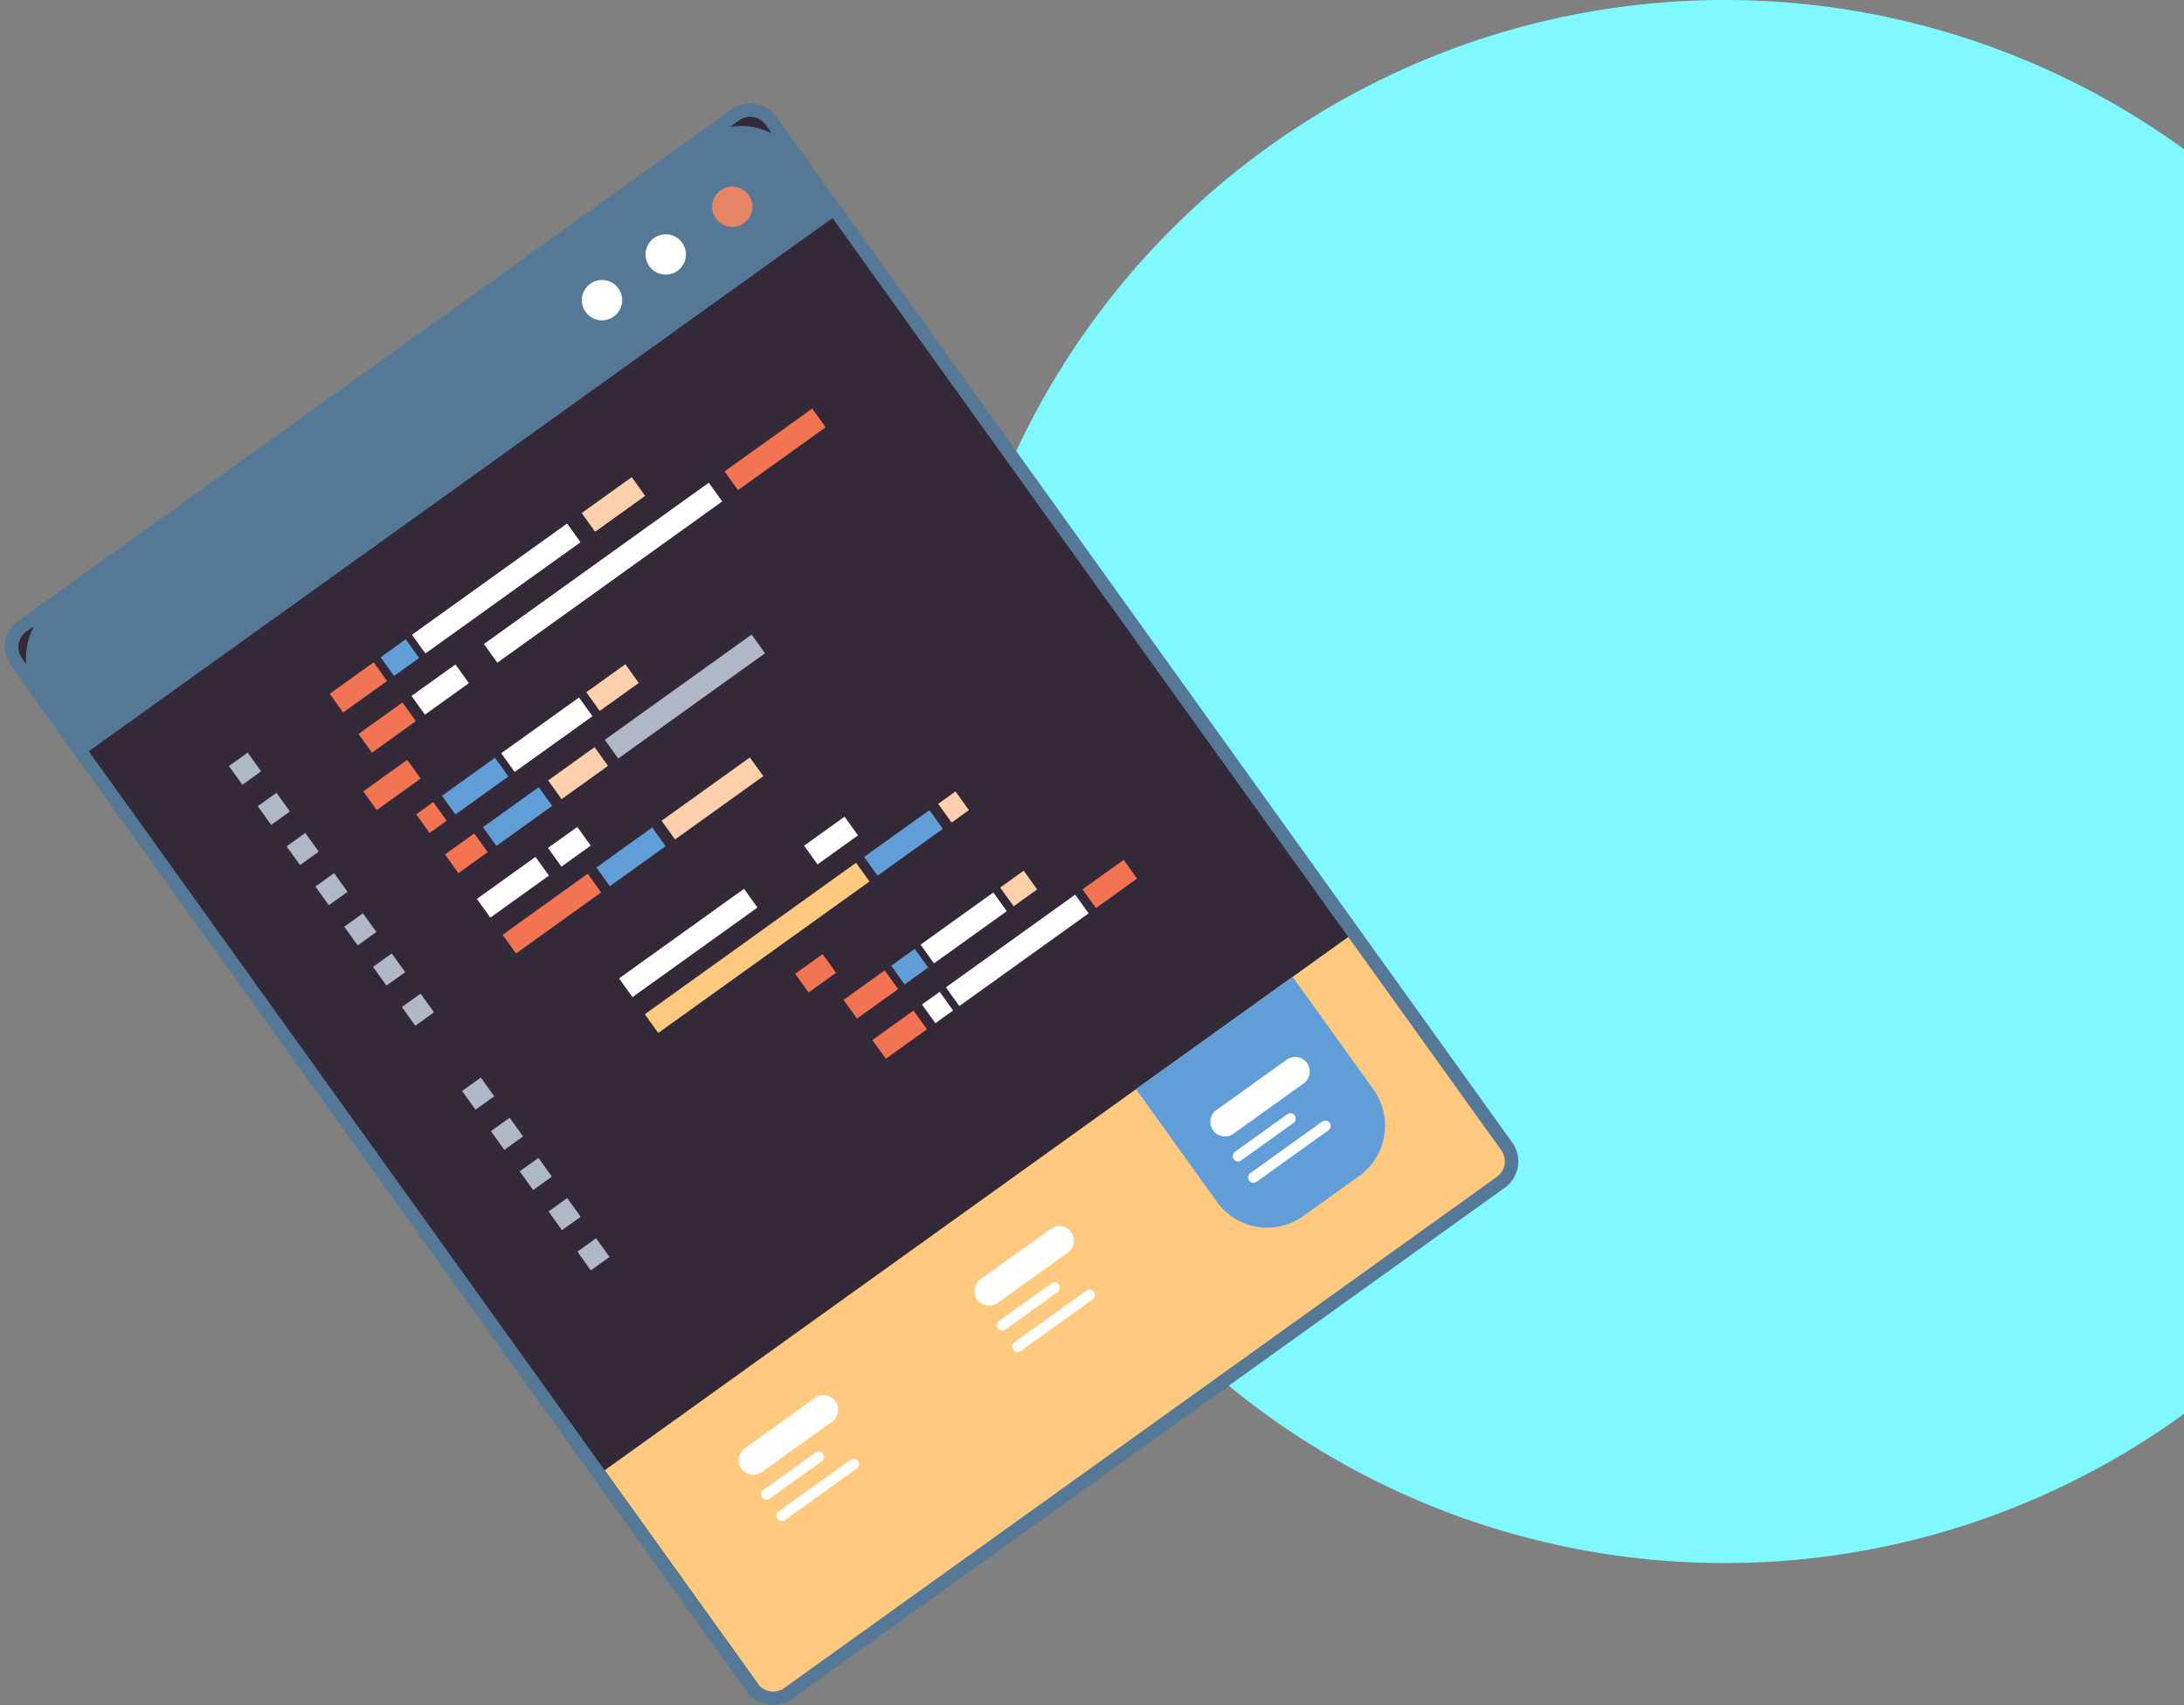 <svg xmlns="http://www.w3.org/2000/svg" width="495.394" height="386.804" viewBox="0 0 495.394 386.804">
  <rect x="0" y="0" width="495.394" height="386.804" fill="#808080" stroke="none"/>
  <g id="Grupo_87386" data-name="Grupo 87386" transform="translate(-924.605 -1963.196)">
    <path id="Trazado_151690" data-name="Trazado 151690" d="M1468.581,4144.686A177.319,177.319,0,0,1,1750.1,4001.23v286.911a177.319,177.319,0,0,1-281.522-143.456Z" transform="translate(-330.103 -2004.187)" fill="#7ff9ff"/>
    <g id="Grupo_86474" data-name="Grupo 86474" transform="translate(-702.236 -849.883)">
      <g id="Grupo_86466" data-name="Grupo 86466" transform="translate(1626.842 2835.774)">
        <g id="Grupo_86465" data-name="Grupo 86465">
          <g id="Grupo_86461" data-name="Grupo 86461">
            <path id="Trazado_151677" data-name="Trazado 151677" d="M1969.72,3083.408l-161.674,115.976a5.827,5.827,0,0,1-8.132-1.339l-166.892-232.653a5.827,5.827,0,0,1,1.338-8.132l161.674-115.976a5.827,5.827,0,0,1,8.132,1.339l166.892,232.653A5.827,5.827,0,0,1,1969.72,3083.408Z" transform="translate(-1629.276 -2837.887)" fill="#332938"/>
            <rect id="Rectángulo_7649" data-name="Rectángulo 7649" width="207.842" height="64.454" transform="translate(137.151 310.864) rotate(-35.654)" fill="#ffca80"/>
            <path id="Rectángulo_7650" data-name="Rectángulo 7650" d="M14.936,0H196.119a14.936,14.936,0,0,1,14.936,14.936V31.819a0,0,0,0,1,0,0H0a0,0,0,0,1,0,0V14.936A14.936,14.936,0,0,1,14.936,0Z" transform="matrix(0.813, -0.583, 0.583, 0.813, 0, 123.02)" fill="#547896"/>
            <path id="Trazado_151678" data-name="Trazado 151678" d="M1969.213,3083.251l-161.674,115.976a7.358,7.358,0,0,1-10.256-1.687l-166.892-232.654a7.358,7.358,0,0,1,1.688-10.256l161.674-115.976a7.358,7.358,0,0,1,10.256,1.688L1970.9,3073A7.358,7.358,0,0,1,1969.213,3083.251ZM1633.854,2957.1a4.311,4.311,0,0,0-.989,6.008l166.892,232.653a4.311,4.311,0,0,0,6.008.989l161.674-115.976a4.309,4.309,0,0,0,.988-6.007l-166.892-232.653a4.309,4.309,0,0,0-6.008-.989Z" transform="translate(-1627.882 -2836.495)" fill="#547896"/>
          </g>
          <g id="Grupo_86462" data-name="Grupo 86462" transform="translate(146.431 30.456)">
            <path id="Trazado_151679" data-name="Trazado 151679" d="M1908.442,2901.405a4.574,4.574,0,1,0,1.051-6.383A4.573,4.573,0,0,0,1908.442,2901.405Z" transform="translate(-1907.584 -2894.165)" fill="#fff"/>
          </g>
          <g id="Grupo_86463" data-name="Grupo 86463" transform="translate(161.517 19.634)">
            <path id="Trazado_151680" data-name="Trazado 151680" d="M1937.364,2880.657a4.574,4.574,0,1,0,1.051-6.382A4.574,4.574,0,0,0,1937.364,2880.657Z" transform="translate(-1936.506 -2873.417)" fill="#e68466"/>
          </g>
          <g id="Grupo_86464" data-name="Grupo 86464" transform="translate(130.366 39.214)">
            <circle id="Elipse_8310" data-name="Elipse 8310" cx="4.574" cy="4.574" r="4.574" transform="translate(0 8.079) rotate(-62.028)" fill="#fff"/>
          </g>
        </g>
      </g>
      <g id="Grupo_86470" data-name="Grupo 86470" transform="translate(1678.775 2905.768)">
        <g id="Grupo_86469" data-name="Grupo 86469" transform="translate(0 0)">
          <g id="Grupo_86467" data-name="Grupo 86467" transform="translate(52.882 86.856)">
            <rect id="Rectángulo_7651" data-name="Rectángulo 7651" width="5.224" height="5.224" transform="translate(0 67.961) rotate(-35.653)" fill="#b0b7c7"/>
            <rect id="Rectángulo_7652" data-name="Rectángulo 7652" width="5.224" height="5.224" transform="translate(6.537 77.073) rotate(-35.653)" fill="#b0b7c7"/>
            <rect id="Rectángulo_7653" data-name="Rectángulo 7653" width="5.224" height="5.224" transform="translate(13.073 86.185) rotate(-35.654)" fill="#b0b7c7"/>
            <rect id="Rectángulo_7654" data-name="Rectángulo 7654" width="5.224" height="5.224" transform="translate(19.61 95.298) rotate(-35.653)" fill="#b0b7c7"/>
            <rect id="Rectángulo_7655" data-name="Rectángulo 7655" width="5.224" height="5.224" transform="matrix(0.813, -0.583, 0.583, 0.813, 26.147, 104.41)" fill="#b0b7c7"/>
            <rect id="Rectángulo_7656" data-name="Rectángulo 7656" width="34.855" height="5.224" transform="matrix(0.813, -0.583, 0.583, 0.813, 35.609, 42.417)" fill="#fff"/>
            <rect id="Rectángulo_7657" data-name="Rectángulo 7657" width="58.947" height="5.224" transform="matrix(0.813, -0.583, 0.583, 0.813, 41.444, 50.552)" fill="#ffca80"/>
            <rect id="Rectángulo_7658" data-name="Rectángulo 7658" width="7.65" height="5.224" transform="matrix(0.813, -0.583, 0.583, 0.813, 75.553, 41.366)" fill="#f37453"/>
            <rect id="Rectángulo_7659" data-name="Rectángulo 7659" width="11.476" height="5.224" transform="matrix(0.813, -0.583, 0.583, 0.813, 86.53, 47.293)" fill="#f37453"/>
            <rect id="Rectángulo_7660" data-name="Rectángulo 7660" width="11.476" height="5.224" transform="translate(93.067 56.405) rotate(-35.653)" fill="#f37453"/>
            <rect id="Rectángulo_7661" data-name="Rectángulo 7661" width="11.476" height="5.224" transform="matrix(0.813, -0.583, 0.583, 0.813, 140.73, 22.214)" fill="#f37453"/>
            <rect id="Rectángulo_7662" data-name="Rectángulo 7662" width="4.937" height="5.224" transform="matrix(0.813, -0.583, 0.583, 0.813, 104.316, 48.336)" fill="#fff"/>
            <rect id="Rectángulo_7663" data-name="Rectángulo 7663" width="36.073" height="5.224" transform="matrix(0.813, -0.583, 0.583, 0.813, 109.741, 44.444)" fill="#fff"/>
            <rect id="Rectángulo_7664" data-name="Rectángulo 7664" width="6.558" height="5.224" transform="matrix(0.813, -0.583, 0.583, 0.813, 97.335, 39.542)" fill="#619ed7"/>
            <rect id="Rectángulo_7665" data-name="Rectángulo 7665" width="6.558" height="5.224" transform="matrix(0.813, -0.583, 0.583, 0.813, 122.057, 21.808)" fill="#ffd0ab"/>
            <rect id="Rectángulo_7666" data-name="Rectángulo 7666" width="20.315" height="5.224" transform="translate(103.996 34.764) rotate(-35.654)" fill="#fff"/>
            <rect id="Rectángulo_7667" data-name="Rectángulo 7667" width="4.827" height="5.224" transform="matrix(0.813, -0.583, 0.583, 0.813, 107.993, 2.814)" fill="#ffd0ab"/>
            <rect id="Rectángulo_7668" data-name="Rectángulo 7668" width="18.218" height="5.224" transform="matrix(0.813, -0.583, 0.583, 0.813, 91.192, 14.866)" fill="#619ed7"/>
            <rect id="Rectángulo_7669" data-name="Rectángulo 7669" width="11.296" height="5.224" transform="translate(77.577 12.311) rotate(-35.653)" fill="#fff"/>
          </g>
          <g id="Grupo_86468" data-name="Grupo 86468">
            <rect id="Rectángulo_7670" data-name="Rectángulo 7670" width="5.224" height="5.224" transform="translate(0 81.097) rotate(-35.653)" fill="#b0b7c7"/>
            <rect id="Rectángulo_7671" data-name="Rectángulo 7671" width="5.224" height="5.224" transform="translate(6.537 90.209) rotate(-35.654)" fill="#b0b7c7"/>
            <rect id="Rectángulo_7672" data-name="Rectángulo 7672" width="5.224" height="5.224" transform="translate(13.073 99.322) rotate(-35.653)" fill="#b0b7c7"/>
            <rect id="Rectángulo_7673" data-name="Rectángulo 7673" width="5.224" height="5.224" transform="translate(19.61 108.434) rotate(-35.654)" fill="#b0b7c7"/>
            <rect id="Rectángulo_7674" data-name="Rectángulo 7674" width="5.224" height="5.224" transform="translate(26.147 117.546) rotate(-35.653)" fill="#b0b7c7"/>
            <rect id="Rectángulo_7675" data-name="Rectángulo 7675" width="5.224" height="5.224" transform="translate(32.683 126.659) rotate(-35.653)" fill="#b0b7c7"/>
            <rect id="Rectángulo_7676" data-name="Rectángulo 7676" width="5.224" height="5.224" transform="translate(39.22 135.771) rotate(-35.654)" fill="#b0b7c7"/>
            <rect id="Rectángulo_7677" data-name="Rectángulo 7677" width="12.261" height="5.224" transform="matrix(0.813, -0.583, 0.583, 0.813, 22.854, 64.703)" fill="#f37453"/>
            <rect id="Rectángulo_7678" data-name="Rectángulo 7678" width="12.261" height="5.224" transform="matrix(0.813, -0.583, 0.583, 0.813, 29.391, 73.815)" fill="#f37453"/>
            <rect id="Rectángulo_7679" data-name="Rectángulo 7679" width="12.261" height="5.224" transform="matrix(0.813, -0.583, 0.583, 0.813, 30.472, 86.841)" fill="#f37453"/>
            <rect id="Rectángulo_7680" data-name="Rectángulo 7680" width="4.768" height="5.224" transform="matrix(0.813, -0.583, 0.583, 0.813, 42.464, 92.039)" fill="#f37453"/>
            <rect id="Rectángulo_7681" data-name="Rectángulo 7681" width="24.46" height="5.224" transform="matrix(0.813, -0.583, 0.583, 0.813, 112.416, 14.257)" fill="#f37453"/>
            <rect id="Rectángulo_7682" data-name="Rectángulo 7682" width="12.261" height="5.224" transform="matrix(0.813, -0.583, 0.583, 0.813, 41.409, 65.194)" fill="#fff"/>
            <rect id="Rectángulo_7683" data-name="Rectángulo 7683" width="62.777" height="5.224" transform="translate(57.831 53.414) rotate(-35.654)" fill="#fff"/>
            <rect id="Rectángulo_7684" data-name="Rectángulo 7684" width="7.006" height="5.224" transform="matrix(0.813, -0.583, 0.583, 0.813, 34.398, 56.421)" fill="#619ed7"/>
            <rect id="Rectángulo_7685" data-name="Rectángulo 7685" width="13.977" height="5.224" transform="translate(80.01 23.702) rotate(-35.653)" fill="#ffd0ab"/>
            <rect id="Rectángulo_7686" data-name="Rectángulo 7686" width="43.3" height="5.224" transform="translate(41.514 51.317) rotate(-35.653)" fill="#fff"/>
            <rect id="Rectángulo_7687" data-name="Rectángulo 7687" width="14.795" height="5.224" transform="matrix(0.813, -0.583, 0.583, 0.813, 48.315, 87.842)" fill="#619ed7"/>
            <rect id="Rectángulo_7688" data-name="Rectángulo 7688" width="10.901" height="5.224" transform="translate(81.057 64.355) rotate(-35.654)" fill="#ffd0ab"/>
            <rect id="Rectángulo_7689" data-name="Rectángulo 7689" width="40.965" height="5.224" transform="matrix(0.813, -0.583, 0.583, 0.813, 85.253, 75.147)" fill="#b0b7c7"/>
            <rect id="Rectángulo_7690" data-name="Rectángulo 7690" width="21.704" height="5.224" transform="matrix(0.813, -0.583, 0.583, 0.813, 61.761, 78.197)" fill="#fff"/>
            <rect id="Rectángulo_7691" data-name="Rectángulo 7691" width="8.174" height="5.224" transform="matrix(0.813, -0.583, 0.583, 0.813, 49.001, 101.152)" fill="#f37453"/>
            <rect id="Rectángulo_7692" data-name="Rectángulo 7692" width="12.947" height="5.224" transform="matrix(0.813, -0.583, 0.583, 0.813, 72.405, 84.363)" fill="#ffd0ab"/>
            <rect id="Rectángulo_7693" data-name="Rectángulo 7693" width="15.569" height="5.224" transform="translate(57.619 94.97) rotate(-35.654)" fill="#619ed7"/>
            <rect id="Rectángulo_7694" data-name="Rectángulo 7694" width="16.348" height="5.224" transform="matrix(0.813, -0.583, 0.583, 0.813, 56.239, 111.241)" fill="#fff"/>
            <rect id="Rectángulo_7695" data-name="Rectángulo 7695" width="23.752" height="5.224" transform="translate(62.074 119.376) rotate(-35.654)" fill="#f37453"/>
            <rect id="Rectángulo_7696" data-name="Rectángulo 7696" width="24.63" height="5.224" transform="matrix(0.813, -0.583, 0.583, 0.813, 98.137, 93.507)" fill="#ffd0ab"/>
            <rect id="Rectángulo_7697" data-name="Rectángulo 7697" width="15.569" height="5.224" transform="matrix(0.813, -0.583, 0.583, 0.813, 83.351, 104.114)" fill="#619ed7"/>
            <rect id="Rectángulo_7698" data-name="Rectángulo 7698" width="8.174" height="5.224" transform="matrix(0.813, -0.583, 0.583, 0.813, 72.368, 99.671)" fill="#fff"/>
          </g>
        </g>
      </g>
      <path id="Rectángulo_7699" data-name="Rectángulo 7699" d="M0,0H43.713a0,0,0,0,1,0,0V31.428A14.078,14.078,0,0,1,29.635,45.506H14.078A14.078,14.078,0,0,1,0,31.428V0A0,0,0,0,1,0,0Z" transform="translate(1884.531 3060.171) rotate(-35.653)" fill="#619ed7"/>
      <g id="Grupo_86471" data-name="Grupo 86471" transform="translate(1794.409 3129.608)">
        <path id="Trazado_151681" data-name="Trazado 151681" d="M1969.268,3405.12l-15.923,11.423a3.309,3.309,0,0,1-4.618-.76h0a3.31,3.31,0,0,1,.76-4.618l15.923-11.423a3.309,3.309,0,0,1,4.617.76h0A3.308,3.308,0,0,1,1969.268,3405.12Z" transform="translate(-1948.107 -3399.122)" fill="#fff"/>
        <path id="Trazado_151682" data-name="Trazado 151682" d="M1971.623,3425.8l-11.862,8.51a1.209,1.209,0,0,1-1.687-.278h0a1.209,1.209,0,0,1,.278-1.687l11.862-8.51a1.209,1.209,0,0,1,1.687.278h0A1.209,1.209,0,0,1,1971.623,3425.8Z" transform="translate(-1952.767 -3410.836)" fill="#fff"/>
        <path id="Trazado_151683" data-name="Trazado 151683" d="M1982.727,3429l-16.3,11.689a1.209,1.209,0,0,1-1.687-.278h0a1.209,1.209,0,0,1,.278-1.687l16.3-11.69a1.209,1.209,0,0,1,1.687.278h0A1.208,1.208,0,0,1,1982.727,3429Z" transform="translate(-1955.958 -3412.368)" fill="#fff"/>
      </g>
      <g id="Grupo_86472" data-name="Grupo 86472" transform="translate(1847.899 3091.238)">
        <path id="Trazado_151684" data-name="Trazado 151684" d="M2071.821,3331.555l-15.923,11.422a3.31,3.31,0,0,1-4.618-.76h0a3.309,3.309,0,0,1,.761-4.617l15.923-11.422a3.309,3.309,0,0,1,4.618.76h0A3.309,3.309,0,0,1,2071.821,3331.555Z" transform="translate(-2050.66 -3325.557)" fill="#fff"/>
        <path id="Trazado_151685" data-name="Trazado 151685" d="M2074.176,3352.232l-11.862,8.51a1.209,1.209,0,0,1-1.687-.278h0a1.209,1.209,0,0,1,.278-1.687l11.862-8.51a1.209,1.209,0,0,1,1.687.278h0A1.208,1.208,0,0,1,2074.176,3352.232Z" transform="translate(-2055.32 -3337.271)" fill="#fff"/>
        <path id="Trazado_151686" data-name="Trazado 151686" d="M2085.28,3355.435l-16.3,11.69a1.209,1.209,0,0,1-1.687-.278h0a1.209,1.209,0,0,1,.277-1.687l16.3-11.689a1.209,1.209,0,0,1,1.687.277h0A1.209,1.209,0,0,1,2085.28,3355.435Z" transform="translate(-2058.511 -3338.802)" fill="#fff"/>
      </g>
      <g id="Grupo_86473" data-name="Grupo 86473" transform="translate(1901.389 3052.867)">
        <path id="Trazado_151687" data-name="Trazado 151687" d="M2174.374,3257.989l-15.924,11.422a3.308,3.308,0,0,1-4.617-.76h0a3.309,3.309,0,0,1,.76-4.618l15.923-11.422a3.309,3.309,0,0,1,4.618.76h0A3.309,3.309,0,0,1,2174.374,3257.989Z" transform="translate(-2153.213 -3251.991)" fill="#fff"/>
        <path id="Trazado_151688" data-name="Trazado 151688" d="M2176.729,3278.667l-11.862,8.51a1.209,1.209,0,0,1-1.687-.278h0a1.209,1.209,0,0,1,.278-1.687l11.862-8.51a1.21,1.21,0,0,1,1.688.278h0A1.209,1.209,0,0,1,2176.729,3278.667Z" transform="translate(-2157.873 -3263.705)" fill="#fff"/>
        <path id="Trazado_151689" data-name="Trazado 151689" d="M2187.833,3281.87l-16.3,11.689a1.209,1.209,0,0,1-1.687-.278h0a1.209,1.209,0,0,1,.278-1.687l16.3-11.689a1.209,1.209,0,0,1,1.687.278h0A1.209,1.209,0,0,1,2187.833,3281.87Z" transform="translate(-2161.064 -3265.237)" fill="#fff"/>
      </g>
    </g>
  </g>
</svg>
